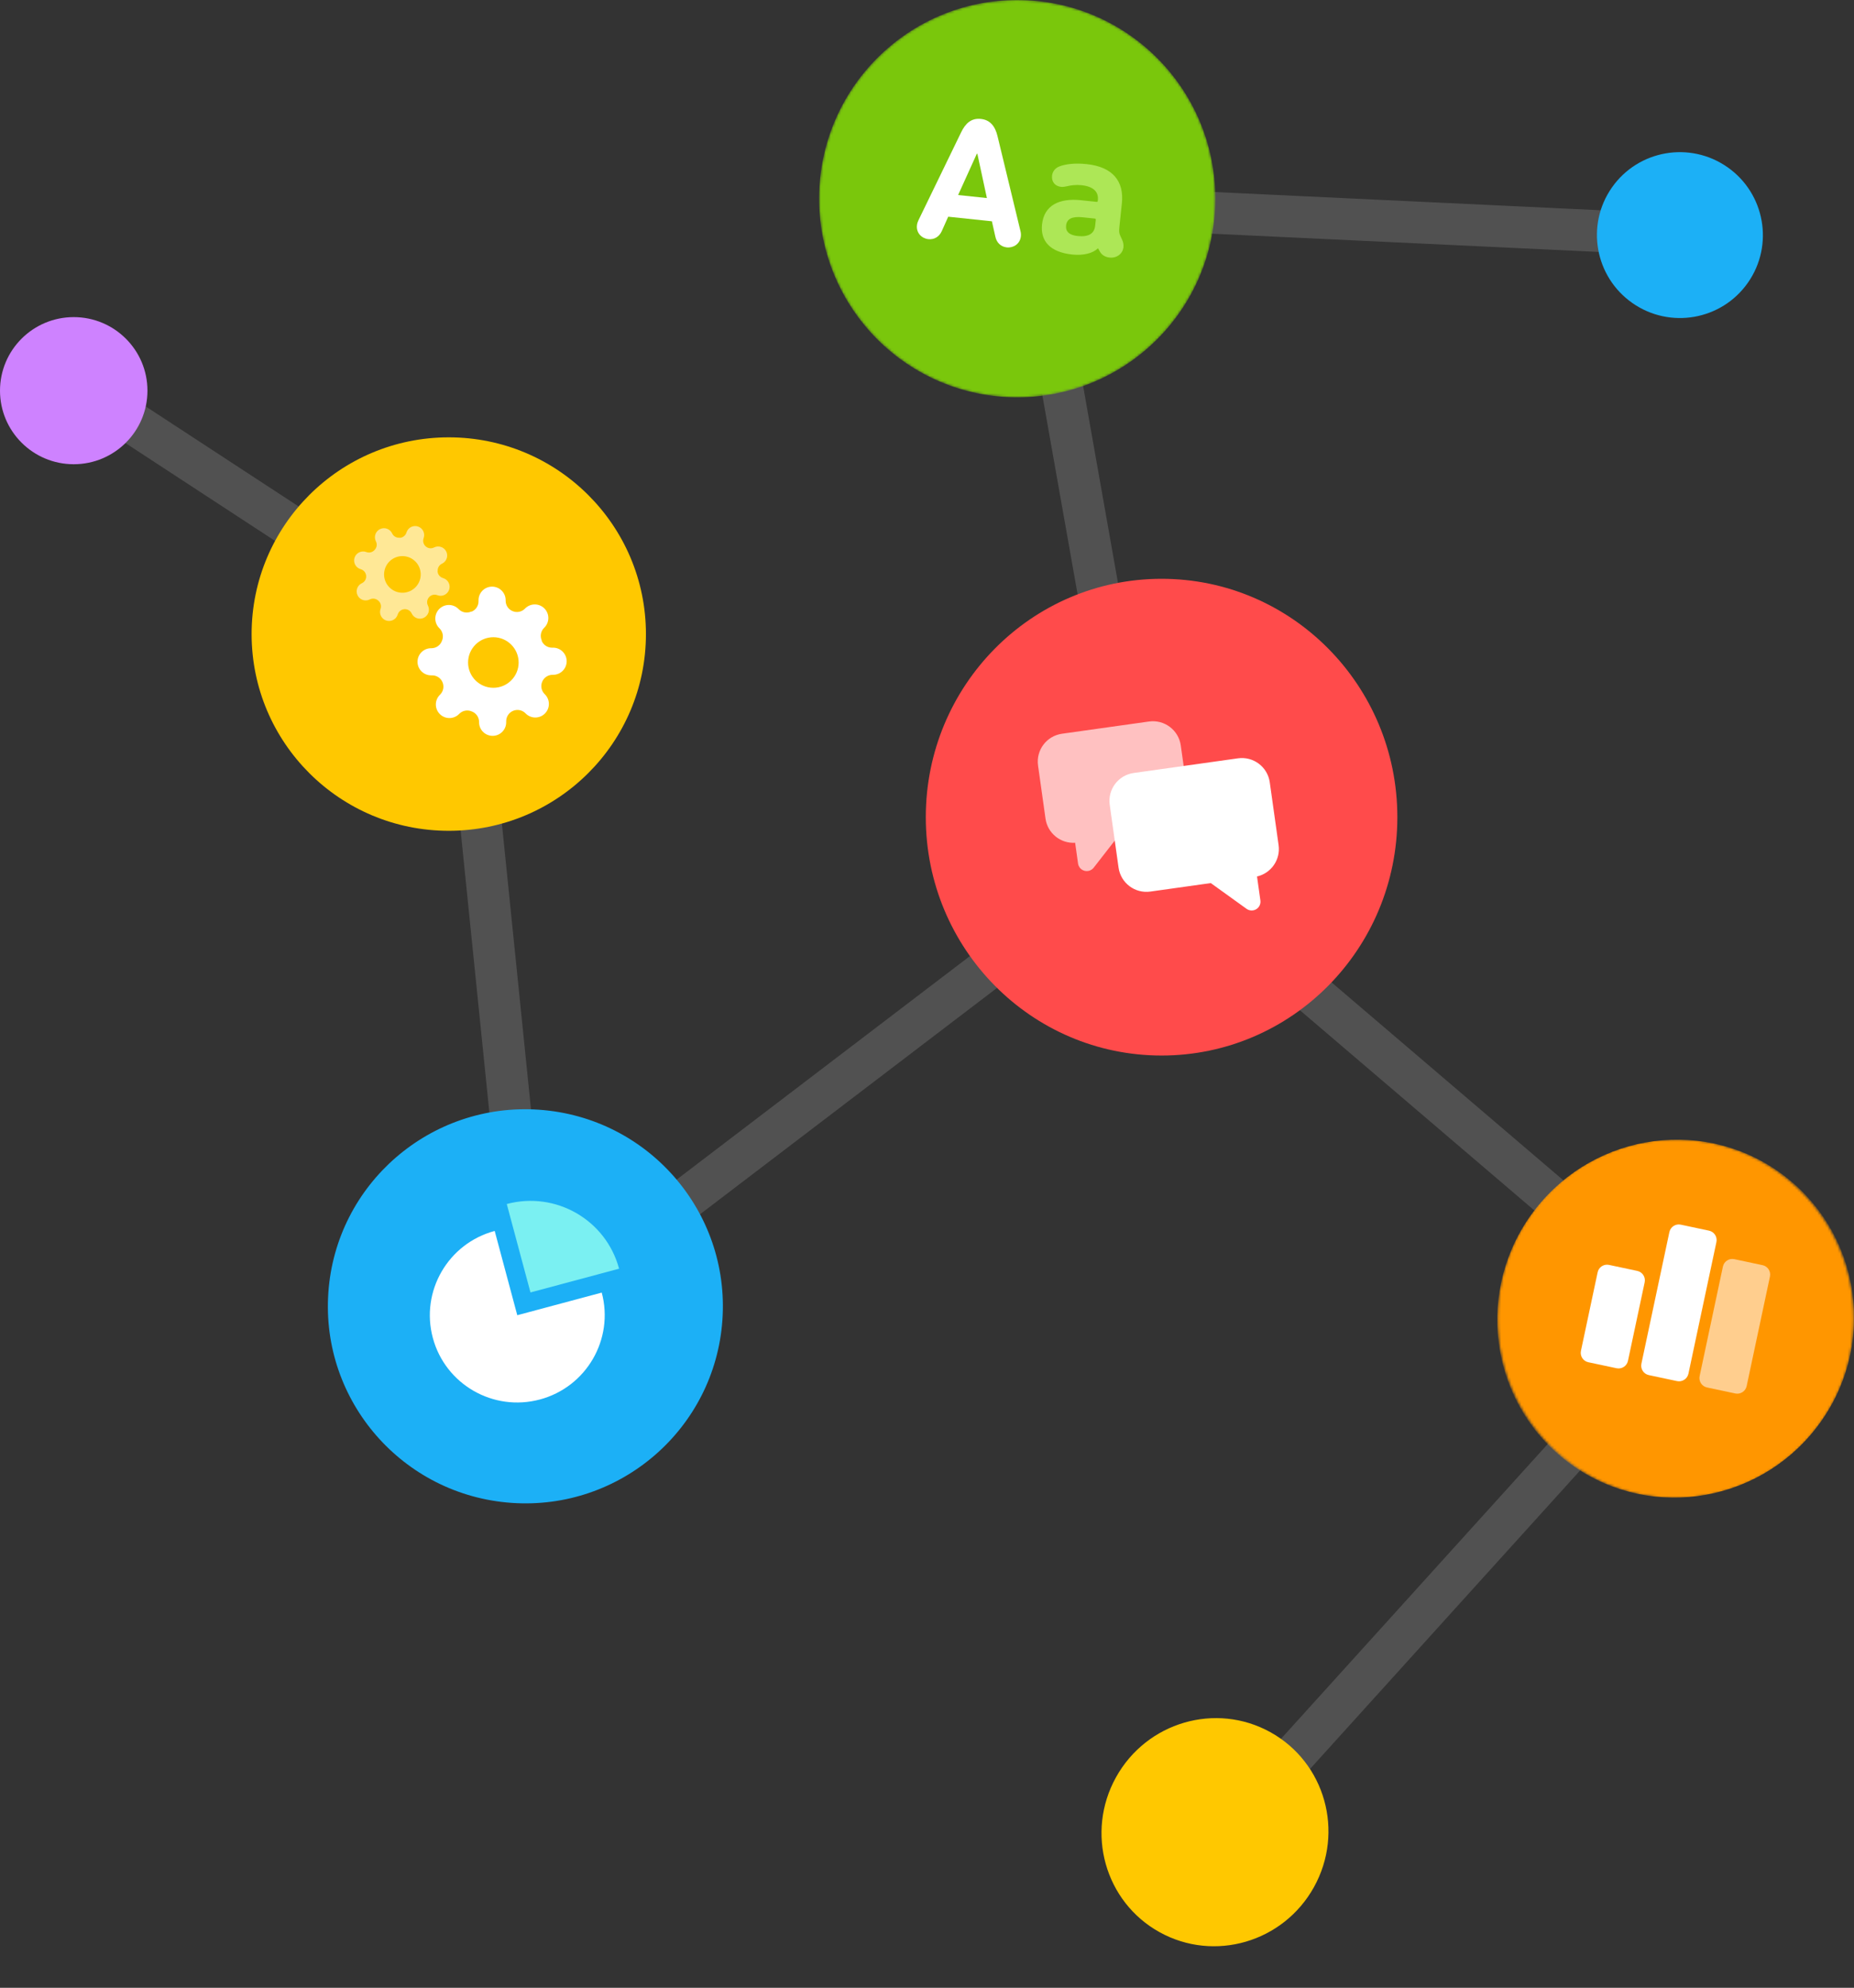 <svg width="733" height="786" viewBox="0 0 733 786" fill="none" xmlns="http://www.w3.org/2000/svg">
    <rect x="0" y="0" width="733" height="786" fill="#333333" stroke="none"/>
    <path d="M182.667 252.365L33 154.474M412.567 81L668.56 93.081L412.567 81ZM407.167 81L452.287 335.958L407.167 81ZM668.56 520.654L452.287 335.958L668.56 520.654ZM209.99 520.654L452.287 335.958L209.99 520.654ZM209.99 520.654L182.667 252.365L209.99 520.654ZM668.56 520.654L484.745 723.846L668.56 520.654Z" stroke="white" stroke-opacity="0.15" stroke-width="16.5" stroke-linecap="round" stroke-linejoin="round"/>
    <path d="M177.427 328.505C220.477 328.505 255.376 293.678 255.376 250.717C255.376 207.756 220.477 172.929 177.427 172.929C134.377 172.929 99.478 207.756 99.478 250.717C99.478 293.678 134.377 328.505 177.427 328.505Z" fill="#FFC800"/>
    <mask id="mask0" mask-type="alpha" maskUnits="userSpaceOnUse" x="323" y="0" width="158" height="158">
        <path d="M402.167 157.106C445.425 157.106 480.492 121.937 480.492 78.553C480.492 35.169 445.425 0 402.167 0C358.909 0 323.842 35.169 323.842 78.553C323.842 121.937 358.909 157.106 402.167 157.106Z" fill="white"/>
    </mask>
    <g mask="url(#mask0)">
        <path d="M402.167 157.106C445.425 157.106 480.492 121.937 480.492 78.553C480.492 35.169 445.425 0 402.167 0C358.909 0 323.842 35.169 323.842 78.553C323.842 121.937 358.909 157.106 402.167 157.106Z" fill="#7AC70C"/>
        <path fill-rule="evenodd" clip-rule="evenodd" d="M362.519 89.128C362.594 88.418 362.811 87.721 363.084 87.175L379.966 52.38C381.721 48.685 384.092 46.635 387.789 47.024C391.486 47.412 393.451 49.918 394.399 53.897L403.465 91.42C403.618 92.01 403.685 92.736 403.611 93.447C403.297 96.431 400.678 98.096 398.048 97.819C395.773 97.58 394.066 96.036 393.531 93.609L392.161 87.501L374.885 85.686L372.345 91.382C371.317 93.645 369.326 94.801 367.051 94.562C364.421 94.285 362.205 92.112 362.519 89.128V89.128ZM378.804 77.117L390.179 78.312L386.411 60.817L386.198 60.795L378.804 77.117V77.117Z" fill="white"/>
        <path fill-rule="evenodd" clip-rule="evenodd" d="M443.619 94.742C444.091 95.725 444.27 96.75 444.166 97.745C443.89 100.375 441.476 102.132 438.704 101.841C436.998 101.661 435.643 100.873 434.854 99.496L434.127 98.199L434.056 98.191C432.047 100.207 428.216 101.098 423.95 100.65C415.135 99.723 411.287 95.295 411.975 88.758C412.774 81.154 418.827 78.27 427.358 79.167L433.543 79.817C433.828 79.847 433.985 79.719 434.015 79.435L434.052 79.08C434.388 75.882 432.315 73.724 427.552 73.224C425.419 72.999 423.234 73.273 421.902 73.636C421.019 73.83 420.214 73.961 419.503 73.886C417.157 73.64 415.687 71.905 415.94 69.489C416.097 67.996 416.973 66.508 418.918 65.779C421.313 64.88 424.886 64.394 429.649 64.894C440.029 65.985 444.452 71.767 443.549 80.365L442.563 89.745C442.391 91.38 442.451 92.176 442.859 93.081L443.619 94.741V94.742ZM426.085 93.33C430.28 93.771 432.648 92.44 432.985 89.242L433.231 86.897C433.261 86.612 433.133 86.455 432.849 86.425L428.014 85.917C423.82 85.477 421.766 86.554 421.49 89.183C421.236 91.599 422.815 92.986 426.085 93.33V93.33Z" fill="#ADE756"/>
    </g>
    <path d="M202.28 594.251C245.3 597.259 282.608 564.898 285.61 521.971C288.612 479.043 256.17 441.805 213.15 438.797C170.13 435.788 132.822 468.149 129.82 511.077C126.818 554.005 159.26 591.243 202.28 594.251Z" fill="#1CB0F6"/>
    <path fill-rule="evenodd" clip-rule="evenodd" d="M200.357 476.078C219.707 470.894 239.586 482.343 244.759 501.651L209.726 511.039L200.356 476.079L200.357 476.078Z" fill="#7AF0F2"/>
    <path fill-rule="evenodd" clip-rule="evenodd" d="M195.583 486.725L204.511 520.047L237.904 511.099C242.834 529.502 231.882 548.427 213.44 553.369C194.998 558.309 176.05 547.397 171.119 528.994C166.188 510.591 177.141 491.667 195.583 486.725V486.725Z" fill="white"/>
    <path d="M459.241 417.363C510.723 417.363 552.458 375.166 552.458 323.113C552.458 271.06 510.723 228.863 459.241 228.863C407.759 228.863 366.024 271.06 366.024 323.113C366.024 375.166 407.759 417.363 459.241 417.363Z" fill="#FF4B4B"/>
    <path fill-rule="evenodd" clip-rule="evenodd" d="M441.885 330.907L432.405 343.087C431.985 343.626 431.416 344.029 430.768 344.247C430.121 344.464 429.424 344.486 428.764 344.31C428.104 344.134 427.51 343.767 427.057 343.255C426.604 342.744 426.312 342.11 426.217 341.434L425.065 333.237C419.315 333.602 414.167 329.479 413.352 323.679L410.402 302.694C409.547 296.608 413.788 290.98 419.874 290.125L454.266 285.291C460.353 284.436 465.98 288.677 466.836 294.763L469.784 315.748C470.64 321.834 466.399 327.461 460.313 328.317L441.885 330.907V330.907Z" fill="#FFC1C1"/>
    <path fill-rule="evenodd" clip-rule="evenodd" d="M478.697 349.176L492.835 359.355C493.388 359.753 494.046 359.98 494.727 360.007C495.408 360.035 496.082 359.862 496.665 359.509C497.248 359.157 497.715 358.641 498.008 358.026C498.3 357.411 498.406 356.723 498.311 356.048L496.978 346.565C502.553 345.291 506.318 339.936 505.507 334.17L502.014 309.32C501.159 303.234 495.532 298.994 489.445 299.849L448.213 305.644C442.127 306.499 437.886 312.127 438.742 318.213L442.234 343.063C443.089 349.148 448.717 353.389 454.803 352.533L478.697 349.176V349.176Z" fill="white"/>
    <mask id="mask1" mask-type="alpha" maskUnits="userSpaceOnUse" x="592" y="450" width="141" height="143">
        <path d="M662.506 592.355C701.369 592.355 732.873 560.588 732.873 521.401C732.873 482.214 701.369 450.447 662.506 450.447C623.643 450.447 592.139 482.214 592.139 521.401C592.139 560.588 623.643 592.355 662.506 592.355Z" fill="white"/>
    </mask>
    <g mask="url(#mask1)">
        <path d="M621.808 579.523C653.642 601.814 697.67 593.862 720.147 561.762C742.623 529.662 735.037 485.569 703.203 463.279C671.369 440.988 627.341 448.94 604.864 481.04C582.388 513.14 589.973 557.232 621.808 579.523Z" fill="#FF9600"/>
        <path d="M647.312 502.525L636.147 500.152C634.096 499.716 632.079 501.025 631.643 503.077L625.041 534.138C624.605 536.189 625.915 538.205 627.966 538.641L639.131 541.014C641.183 541.45 643.199 540.141 643.635 538.09L650.237 507.029C650.673 504.978 649.364 502.961 647.312 502.525Z" fill="white"/>
        <path d="M675.681 486.613L664.515 484.239C662.464 483.803 660.448 485.113 660.012 487.164L648.947 539.219C648.511 541.27 649.821 543.287 651.872 543.723L663.037 546.096C665.088 546.532 667.105 545.222 667.541 543.171L678.605 491.116C679.041 489.065 677.732 487.049 675.681 486.613Z" fill="white"/>
        <path d="M696.843 500.254L685.678 497.88C683.626 497.444 681.61 498.754 681.174 500.805L671.969 544.113C671.533 546.164 672.842 548.18 674.893 548.616L686.059 550.989C688.11 551.425 690.126 550.116 690.562 548.065L699.768 504.757C700.204 502.706 698.894 500.69 696.843 500.254Z" fill="#FFCE8E"/>
    </g>
    <path d="M458.444 763.994C480.061 775.976 507.397 767.99 519.5 746.156C531.603 724.321 523.89 696.907 502.272 684.924C480.655 672.942 453.319 680.928 441.216 702.762C429.113 724.597 436.826 752.011 458.444 763.994Z" fill="#FFC800"/>
    <path d="M645.371 119.813C660.217 130.208 680.671 126.613 691.055 111.783C701.439 96.953 697.822 76.503 682.975 66.107C668.129 55.712 647.675 59.307 637.291 74.137C626.907 88.967 630.524 109.417 645.371 119.813Z" fill="#1CB0F6"/>
    <path d="M29.148 183.561C45.246 183.561 58.296 170.539 58.296 154.475C58.296 138.411 45.246 125.389 29.148 125.389C13.05 125.389 0 138.411 0 154.475C0 170.539 13.05 183.561 29.148 183.561Z" fill="#CE82FF"/>
    <path fill-rule="evenodd" clip-rule="evenodd" d="M214.389 269.506C214.032 270.315 213.926 271.212 214.084 272.082C214.241 272.952 214.655 273.754 215.273 274.386L215.433 274.548C215.932 275.047 216.327 275.638 216.597 276.289C216.867 276.941 217.006 277.639 217.006 278.343C217.006 279.048 216.867 279.746 216.597 280.397C216.327 281.049 215.932 281.64 215.433 282.138C214.935 282.637 214.344 283.032 213.694 283.302C213.043 283.571 212.345 283.71 211.641 283.71C210.937 283.71 210.239 283.571 209.589 283.302C208.938 283.032 208.347 282.637 207.849 282.138L207.688 281.976C207.057 281.358 206.254 280.943 205.384 280.785C204.515 280.628 203.618 280.734 202.809 281.091C202.016 281.432 201.34 281.996 200.864 282.716C200.388 283.436 200.132 284.279 200.129 285.141V285.597C200.129 288.559 197.729 290.96 194.769 290.96C194.065 290.96 193.368 290.821 192.717 290.552C192.067 290.282 191.476 289.887 190.978 289.389C190.48 288.891 190.085 288.3 189.816 287.649C189.547 286.999 189.408 286.302 189.408 285.597V285.355C189.388 284.468 189.1 283.607 188.584 282.885C188.068 282.162 187.346 281.612 186.513 281.305C185.705 280.949 184.808 280.842 183.938 281C183.069 281.158 182.266 281.573 181.635 282.191L181.475 282.351C180.977 282.85 180.386 283.246 179.735 283.515C179.084 283.785 178.387 283.924 177.682 283.924C176.978 283.924 176.28 283.785 175.629 283.515C174.978 283.246 174.387 282.85 173.889 282.351C173.391 281.853 172.995 281.262 172.725 280.611C172.456 279.96 172.317 279.262 172.317 278.557C172.317 277.852 172.456 277.154 172.725 276.503C172.995 275.852 173.391 275.261 173.889 274.762L174.049 274.602C174.667 273.97 175.082 273.167 175.24 272.297C175.398 271.427 175.291 270.53 174.934 269.72C174.595 268.927 174.031 268.251 173.312 267.774C172.593 267.298 171.75 267.042 170.887 267.038H170.431C169.009 267.038 167.646 266.473 166.641 265.467C165.635 264.461 165.071 263.097 165.071 261.675C165.071 258.713 167.471 256.311 170.431 256.311H170.672C171.56 256.291 172.42 256.003 173.142 255.487C173.864 254.97 174.414 254.249 174.72 253.415C175.077 252.607 175.183 251.709 175.025 250.839C174.868 249.969 174.453 249.167 173.835 248.534L173.675 248.373C173.177 247.875 172.781 247.284 172.511 246.632C172.241 245.981 172.102 245.283 172.102 244.578C172.102 243.874 172.241 243.176 172.511 242.524C172.781 241.873 173.177 241.282 173.675 240.783C174.173 240.285 174.764 239.89 175.415 239.62C176.066 239.35 176.763 239.211 177.468 239.211C178.172 239.211 178.87 239.35 179.52 239.62C180.171 239.89 180.762 240.285 181.26 240.783L181.42 240.944C182.052 241.563 182.854 241.978 183.724 242.136C184.594 242.293 185.491 242.187 186.299 241.829H186.513C187.306 241.489 187.982 240.925 188.458 240.205C188.935 239.485 189.19 238.642 189.193 237.779V237.324C189.193 234.362 191.593 231.96 194.554 231.96C197.514 231.96 199.914 234.362 199.914 237.324V237.565C199.917 238.428 200.173 239.272 200.649 239.991C201.126 240.711 201.802 241.275 202.595 241.615C203.403 241.972 204.3 242.079 205.17 241.921C206.039 241.764 206.842 241.349 207.473 240.73L207.634 240.569C208.132 240.071 208.723 239.676 209.374 239.406C210.025 239.136 210.722 238.997 211.427 238.997C212.131 238.997 212.829 239.136 213.479 239.406C214.13 239.676 214.721 240.071 215.219 240.569C215.718 241.068 216.113 241.659 216.383 242.31C216.653 242.962 216.792 243.66 216.792 244.364C216.792 245.069 216.653 245.767 216.383 246.418C216.113 247.07 215.718 247.661 215.219 248.159L215.059 248.319C214.441 248.952 214.026 249.754 213.869 250.624C213.711 251.494 213.817 252.391 214.174 253.2V253.415C214.514 254.209 215.078 254.885 215.797 255.362C216.516 255.838 217.358 256.094 218.221 256.097H218.677C221.637 256.097 224.037 258.498 224.037 261.46C224.037 264.423 221.637 266.824 218.677 266.824H218.436C217.573 266.828 216.731 267.084 216.012 267.56C215.293 268.037 214.729 268.713 214.389 269.506V269.506ZM195.054 271.96C200.574 271.96 205.048 267.483 205.048 261.96C205.048 256.437 200.574 251.96 195.054 251.96C189.534 251.96 185.059 256.437 185.059 261.96C185.059 267.483 189.534 271.96 195.054 271.96Z" fill="white"/>
    <path fill-rule="evenodd" clip-rule="evenodd" d="M169.651 236.107C169.251 236.539 168.99 237.08 168.901 237.661C168.812 238.243 168.899 238.837 169.151 239.368L169.218 239.504C169.424 239.926 169.545 240.383 169.573 240.851C169.602 241.319 169.538 241.788 169.386 242.232C169.233 242.675 168.994 243.084 168.684 243.435C168.373 243.786 167.996 244.072 167.574 244.277C167.153 244.483 166.695 244.604 166.226 244.633C165.758 244.662 165.289 244.598 164.845 244.445C164.402 244.293 163.993 244.054 163.641 243.743C163.29 243.432 163.004 243.055 162.798 242.633L162.732 242.497C162.468 241.972 162.053 241.537 161.539 241.249C161.026 240.961 160.438 240.834 159.852 240.883C159.28 240.925 158.732 241.134 158.276 241.483C157.821 241.832 157.477 242.307 157.288 242.848L157.188 243.135C156.88 244.03 156.228 244.765 155.378 245.18C154.527 245.595 153.547 245.655 152.652 245.346C151.757 245.038 151.022 244.388 150.607 243.537C150.192 242.687 150.131 241.706 150.439 240.811L150.491 240.659C150.67 240.096 150.676 239.492 150.507 238.926C150.339 238.36 150.003 237.858 149.545 237.484C149.113 237.085 148.572 236.824 147.99 236.734C147.409 236.645 146.814 236.732 146.282 236.984L146.146 237.05C145.725 237.256 145.267 237.377 144.799 237.405C144.331 237.434 143.862 237.37 143.418 237.218C142.975 237.065 142.566 236.827 142.215 236.516C141.863 236.206 141.577 235.829 141.371 235.407C141.165 234.986 141.045 234.528 141.016 234.06C140.987 233.592 141.051 233.123 141.204 232.68C141.356 232.236 141.595 231.827 141.905 231.476C142.216 231.125 142.593 230.838 143.014 230.632L143.15 230.566C143.676 230.303 144.111 229.888 144.399 229.375C144.686 228.862 144.814 228.275 144.764 227.688C144.722 227.116 144.513 226.568 144.163 226.112C143.814 225.657 143.338 225.313 142.796 225.124L142.509 225.025C142.053 224.884 141.63 224.652 141.265 224.343C140.9 224.035 140.601 223.656 140.385 223.23C140.169 222.804 140.041 222.339 140.008 221.862C139.976 221.385 140.039 220.907 140.194 220.455C140.35 220.004 140.595 219.588 140.914 219.232C141.233 218.877 141.621 218.589 142.053 218.386C142.486 218.183 142.954 218.069 143.432 218.051C143.909 218.033 144.385 218.11 144.832 218.279L144.984 218.331C145.547 218.511 146.151 218.517 146.717 218.348C147.284 218.18 147.787 217.845 148.16 217.387C148.56 216.956 148.821 216.415 148.911 215.833C149 215.252 148.912 214.657 148.66 214.125L148.593 213.989C148.387 213.568 148.267 213.11 148.238 212.642C148.209 212.174 148.273 211.705 148.426 211.262C148.578 210.819 148.817 210.41 149.128 210.059C149.439 209.708 149.816 209.422 150.237 209.216C150.659 209.011 151.117 208.89 151.585 208.861C152.053 208.832 152.523 208.896 152.966 209.049C153.41 209.202 153.819 209.441 154.17 209.752C154.521 210.063 154.808 210.44 155.013 210.861L155.079 210.997C155.343 211.523 155.758 211.958 156.272 212.246C156.785 212.533 157.373 212.661 157.959 212.611L158.094 212.657C158.667 212.616 159.214 212.407 159.67 212.058C160.125 211.709 160.469 211.234 160.658 210.692L160.758 210.405C161.067 209.511 161.718 208.775 162.568 208.361C163.419 207.946 164.399 207.886 165.294 208.194C166.189 208.503 166.925 209.153 167.34 210.004C167.755 210.854 167.815 211.835 167.507 212.729L167.455 212.881C167.27 213.425 167.249 214.011 167.392 214.567C167.536 215.122 167.84 215.624 168.265 216.009C168.697 216.409 169.239 216.671 169.82 216.76C170.402 216.849 170.997 216.762 171.529 216.509L171.665 216.444C172.516 216.029 173.497 215.969 174.393 216.277C175.288 216.585 176.024 217.236 176.44 218.087C176.855 218.938 176.915 219.919 176.607 220.814C176.299 221.71 175.648 222.446 174.797 222.861L174.661 222.928C174.135 223.192 173.701 223.607 173.413 224.119C173.125 224.632 172.998 225.219 173.047 225.805L173.001 225.94C173.043 226.513 173.252 227.061 173.602 227.516C173.951 227.972 174.426 228.315 174.968 228.504L175.255 228.604C175.711 228.746 176.134 228.978 176.499 229.287C176.864 229.595 177.163 229.974 177.379 230.4C177.595 230.826 177.723 231.291 177.756 231.768C177.789 232.244 177.725 232.723 177.57 233.174C177.414 233.626 177.17 234.042 176.85 234.397C176.531 234.753 176.144 235.041 175.711 235.243C175.279 235.446 174.81 235.56 174.333 235.579C173.855 235.597 173.379 235.52 172.932 235.35L172.78 235.297C172.236 235.113 171.651 235.091 171.095 235.235C170.539 235.379 170.037 235.682 169.651 236.107V236.107ZM156.734 233.981C157.634 234.292 158.586 234.421 159.536 234.364C160.486 234.306 161.415 234.061 162.271 233.645C163.126 233.228 163.891 232.646 164.522 231.934C165.153 231.221 165.637 230.391 165.947 229.491C166.572 227.674 166.45 225.683 165.607 223.956C164.764 222.228 163.269 220.907 161.452 220.281C160.552 219.971 159.6 219.841 158.65 219.899C157.7 219.957 156.771 220.201 155.916 220.618C155.06 221.035 154.295 221.617 153.664 222.329C153.034 223.042 152.549 223.872 152.239 224.771C151.614 226.589 151.736 228.58 152.579 230.307C153.422 232.034 154.917 233.356 156.734 233.981Z" fill="#FFE896"/>
</svg>
